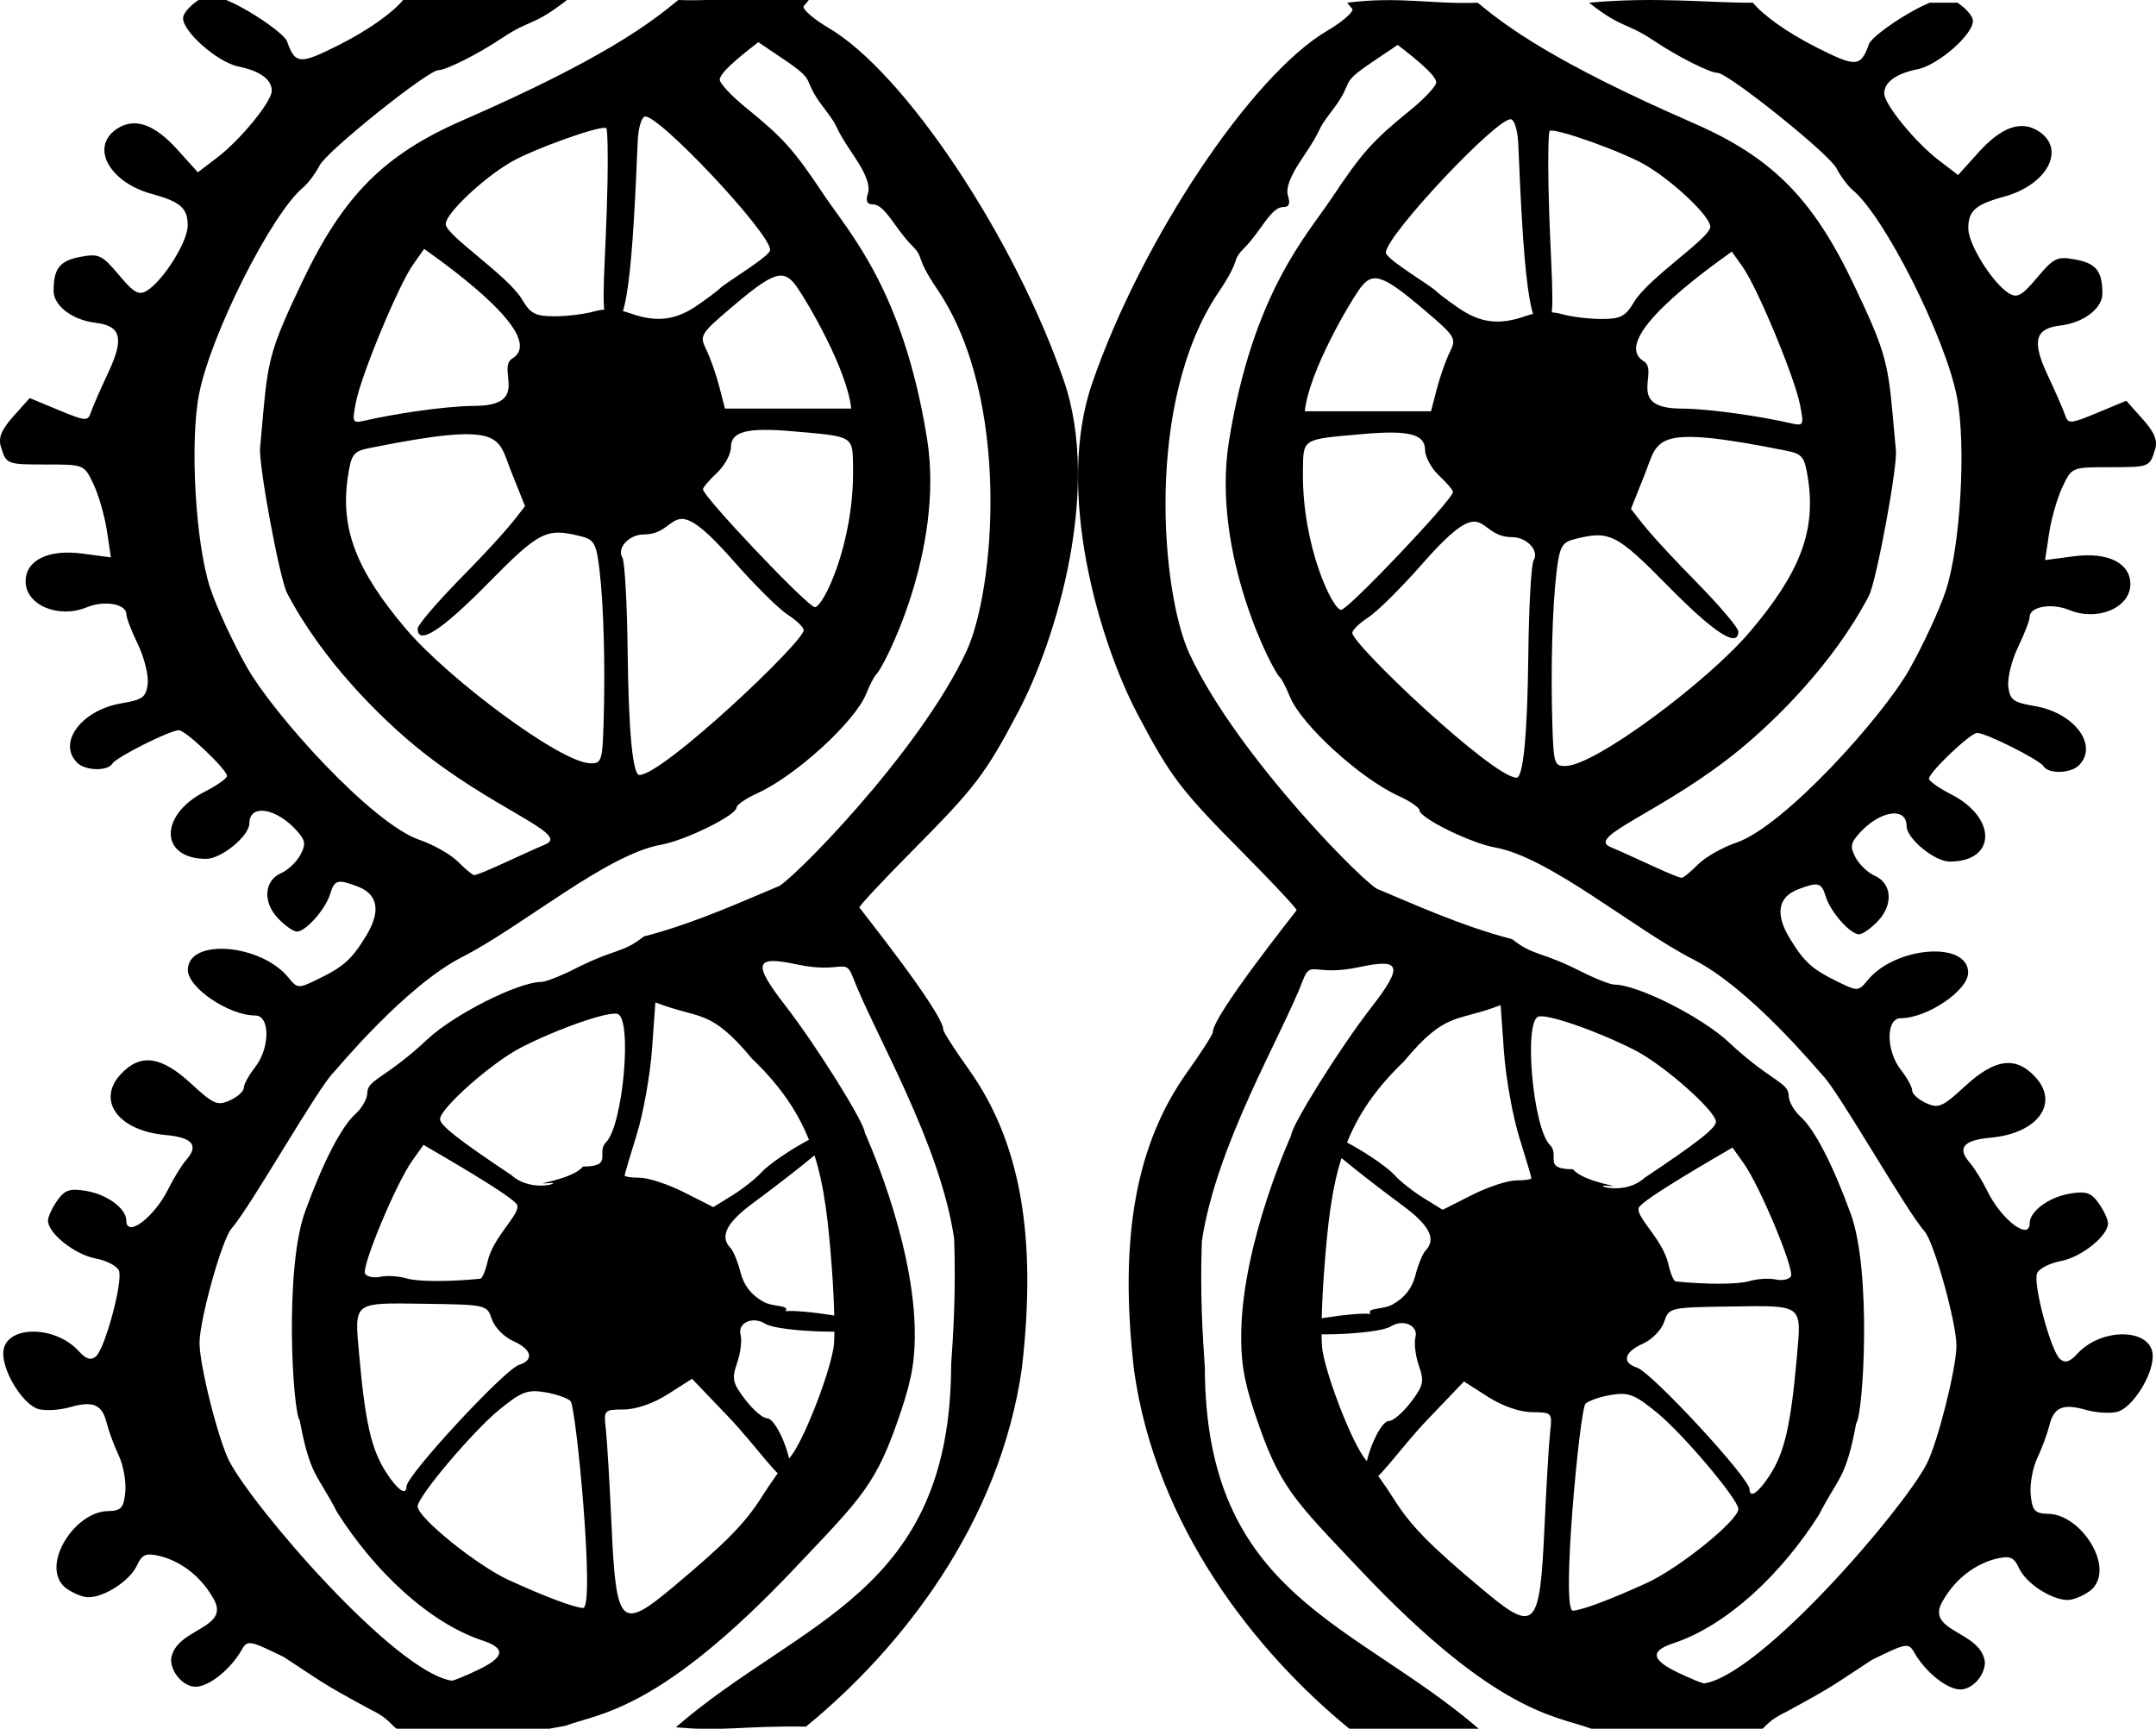 <?xml version="1.0" encoding="UTF-8"?>
<svg width="610.25" height="489.34" enable-background="new 0 0 4000 2549.944" version="1.1" viewBox="0 0 610.25 489.34" xml:space="preserve" xmlns="http://www.w3.org/2000/svg">
<path d="m56.206 0c-2.098 1.347-4.071 3.432-4.35 4.787-0.743 3.607 9.555 12.836 15.691 14.062 6.009 1.202 9.379 3.658 9.379 6.834 0 3.07-8.834 13.87-15.506 18.961l-5.418 4.133-5.768-6.404c-6.647-7.381-12.339-9.27-17.352-5.76-7.365 5.158-1.889 15.015 10.172 18.307 8.096 2.21 10.131 4.044 10.068 9.068-0.057 4.515-6.937 15.458-11.475 18.256-2.356 1.453-3.669 0.725-8.014-4.432-4.77-5.664-5.663-6.082-10.885-5.104-5.848 1.098-7.576 3.295-7.576 9.637-1e-6 4.201 5.327 8.256 11.857 9.029 7.271 0.858 8.171 4.399 3.592 14.139-2.213 4.705-4.425 9.776-4.914 11.268-0.823 2.509-1.51 2.456-9.096-0.697l-8.203-3.408-4.607 5.156c-3.381 3.783-4.326 6.08-3.547 8.615 1.542 5.024 1.58 5.039 13.061 5.039 10.485 0 10.524 0.018 13.164 5.596 1.455 3.078 3.155 8.992 3.777 13.144l1.133 7.545-8.082-1.07c-9.633-1.278-16.055 1.873-16.055 7.879 0 6.705 9.315 10.636 17.332 7.316 4.932-2.043 11.17-0.954 11.17 1.947 0 0.974 1.474 4.817 3.277 8.541 1.802 3.724 3.05 8.742 2.772 11.152-0.443 3.829-1.389 4.529-7.488 5.562-11.248 1.907-18.128 11.147-12.496 16.781 2.334 2.333 8.632 2.495 10.014 0.258 1.135-1.835 16.278-9.439 18.797-9.439 1.897 0 13.625 11.153 13.625 12.955 0 0.676-2.824 2.672-6.279 4.434-13.049 6.657-12.786 19.029 0.404 19.029 4.28 0 12.209-6.526 12.209-10.049 0-5.564 7.515-4.438 13.34 2 2.543 2.808 2.714 3.892 1.086 6.934-1.063 1.982-3.495 4.292-5.406 5.131-4.853 2.13-5.303 8.137-0.957 12.764 1.966 2.093 4.394 3.805 5.396 3.805 2.507 0 8.113-6.359 9.426-10.688 1.207-3.979 2.104-4.219 7.754-2.072 5.803 2.207 6.634 7.036 2.398 13.971-4.127 6.758-6.322 8.712-13.93 12.406-5.209 2.53-5.542 2.508-8.012-0.543-7.84-9.68-28.514-11.285-28.514-2.211 0 5.033 11.627 12.889 19.078 12.889 4.252 0 4.206 9.239-0.074 14.68-1.742 2.216-3.168 4.82-3.168 5.791 0 0.969-1.765 2.568-3.92 3.551-3.526 1.606-4.639 1.123-11.049-4.785-8.435-7.775-14.268-8.57-19.783-2.699-7.057 7.511-0.811 16.083 12.6 17.291 7.646 0.689 9.497 2.902 5.879 7.033-1.29 1.475-3.578 5.177-5.084 8.225-3.973 8.045-11.895 14.007-11.895 8.953 0-3.412-5.488-7.431-11.469-8.402-4.569-0.742-5.975-0.258-8.113 2.795-1.424 2.03-2.586 4.569-2.586 5.643 0 3.557 7.574 9.593 13.414 10.689 3.165 0.594 6.164 2.154 6.668 3.467 1.181 3.077-3.956 22.14-6.543 24.289-1.42 1.18-2.764 0.768-4.783-1.461-6.995-7.73-21.422-7.323-21.422 0.607 0 5.592 5.83 14.702 10.094 15.772 1.999 0.502 5.929 0.253 8.736-0.551 6.592-1.891 9.136-0.813 10.439 4.42 0.581 2.332 2.122 6.489 3.422 9.238 1.3 2.75 2.136 7.383 1.857 10.293-0.43 4.484-1.143 5.316-4.676 5.449-9.362-0.194-19.446 15.14-12.51 21.496 1.964 1.589 4.986 2.891 6.715 2.891 4.605 0 11.816-4.717 13.77-9.006 1.387-3.044 2.506-3.551 6.072-2.75 6.104 1.371 11.779 5.669 15.205 11.52 6.179 9.367-10.536 8.678-11.623 17.856-1e-6 3.765 3.558 7.715 6.951 7.715 3.738 0 9.857-4.881 12.998-10.367 1.675-2.928 2.11-2.856 11.967 1.951 11.286 7.324 9.906 6.934 24.32 14.75 9.313 4.452 3.69 6.383 16.277 7.446 24.964 5.623 12.222 1.797 39.052-2.72 9.863-3.658 26.514-3.964 65.076-44.722 19.212-20.306 23.006-23.534 29.998-44.43 3.156-9.431 4.069-15.093 3.838-23.811-0.678-25.618-14.107-54.908-14.107-54.908 0-2.725-13.776-24.764-22.529-36.041-9.263-11.935-8.668-14.174 3.098-11.652 13.155 2.823 13.82-2.224 16.066 3.678 5.97 15.693 24.593 46.646 28.639 73.936 0.533 14.642-0.216 26.768-0.842 35.668-0.111 64.957-42.449 71.996-77.936 102.69 13.509 1.266 19.194-0.47 36.835-0.178 27.09-22.15 54.92-57.611 61.129-101.54 4.32-37.341-0.437-64.028-15.064-84.527-3.959-5.548-7.197-10.6-7.197-11.226 0-4.762-23.75-34.46-23.75-34.576 0-0.51 6.672-7.656 14.828-15.879 18.053-18.199 20.795-21.794 30.17-39.568 10.741-20.359 23.511-62.849 12.885-93.691-13.993-40.613-45.089-87.238-66.58-99.832-3.925-2.301-7.132-5.007-7.127-6.012 9e-4 -0.182 1.276-1.496 1.504-1.899-14.715-1.879-24.159 0.514-36.928 0-7.781 6.415-20.858 16.544-61.127 34.106-22.128 9.651-33.686 21.266-45.207 45.426-8.65 18.138-9.751 21.794-11.111 36.914-0.431 4.79-0.849 9.42-0.928 10.291-0.45 4.883 5.546 37.151 7.65 41.168 10.153 19.39 26.567 35.251 36.137 43.162 21.655 17.908 44.181 24.945 37.006 27.93-6.057 2.518-19.063 8.932-20.281 8.703-0.489-0.092-2.556-1.827-4.592-3.857-2.036-2.029-6.889-4.774-10.783-6.101-13.415-4.572-41.257-35.389-48.998-49.103-3.886-6.887-8.499-16.862-10.252-22.168-4.178-12.658-5.827-41.355-3.154-54.941 3.346-17.004 20.517-51.059 29.508-58.52 1.355-1.126 3.429-3.912 4.609-6.191 2.11-4.083 30.648-26.959 33.631-26.959 2.152 0 11.29-4.604 17.822-8.977 8.464-5.666 8.802-3.268 18.553-10.881-18.793-1.763-34.273 0.076-46.385 0-2.757 3.357-9.259 8.246-18.258 12.777-11.003 5.541-12.276 5.446-14.6-1.1-0.514-1.449-5.413-5.261-10.887-8.469-3.261-1.911-4.624-2.458-6.291-3.209zm158.43 11.94 7.209 4.863c9.964 6.727 4.632 4.922 11.166 13.49 5.775 7.569 1.56 3.272 8.816 14.023 3.258 4.829 4.527 8.243 3.852 10.371-0.711 2.239-0.288 3.174 1.438 3.174 3.338 0 6.35 6.934 10.832 11.453 4.1 4.142 0.568 2.542 7.428 12.705 20.895 30.963 16.206 85.024 8.182 102.31-13.564 29.216-51.134 66.705-53.559 66.705-7.075 2.887-23.312 10.388-37.742 14.033-6.25 4.913-7.948 3.286-19.455 9.125-4.06 2.06-8.359 3.752-9.553 3.752-6.565 0.021-24.742 9.187-32.33 16.303-11.913 11.173-16.957 11.278-16.957 15.166 0 1.585-1.503 4.239-3.34 5.898-4 3.613-9.137 13.555-14.242 27.559-5.966 16.36-3.539 56.825-1.531 59.244 2.964 15.934 5.052 15.142 10.516 25.863 10.631 16.827 26.057 31.287 40.955 36.311 6.907 2.216 6.642 4.693-0.887 8.332-3.703 1.789-7.135 3.19-7.623 3.115-16.213-2.6-56.241-49.232-62.898-62.107-3.105-6.002-8.409-27.03-8.435-33.438-0.025-6.527 6.34-29.363 9.033-32.408 5.343-6.042 24.264-39.586 28.906-44.223 1-1 20.252-24.431 36.465-32.699 16.964-8.653 40.736-28.99 56.264-31.756 6.875-1.226 21.322-8.349 21.322-10.514 0-0.748 2.671-2.578 5.938-4.068 10.891-4.969 27.563-20.206 30.758-28.113 1.056-2.613 2.355-5.108 2.887-5.543 1.815-1.482 19.454-34.97 14.336-66.764-6.773-42.055-21.907-58.028-29.162-68.914-8.509-12.774-11.486-16.101-22.098-24.721-4.074-3.309-7.406-6.873-7.406-7.918 0-2.374 8.794-8.918 10.918-10.613zm-32.17 21.076c3.476-1.156 35.521 32.88 35.521 37.725 0 1.837-12.931 9.46-14.252 10.93-0.436 0.486-3.184 2.553-6.106 4.596-6.296 4.4-11.691 5.088-19.168 2.445-3.585-1.267-7.145-1.462-10.283-0.562-2.638 0.757-7.679 1.379-11.197 1.379-5.418 0-6.825-0.722-9.178-4.707-4.071-6.891-21.654-18.207-21.654-21.412 0-2.882 10.252-12.666 18.209-17.377 6.449-3.818 26.151-10.845 27.27-9.727 0.338 0.339 0.484 7.287 0.324 15.44-0.439 22.395-2.182 36.323-0.093 38.839 5.789 6.977 7.241-17.334 8.654-50.804 0.145-3.412 1.025-6.455 1.953-6.764zm-62.408 37.436c8.894 6.351 34.6 25.058 24.965 31.014-4.637 2.864 5.363 13.359-10.678 13.428-8.8 0.038-23.54 2.436-30.598 4.059-4.085 0.939-4.146 0.834-2.996-5.129 1.478-7.669 12.065-33.152 16.195-38.978zm99.357 7.84c2.679-0.841 4.299 0.295 6.18 2.994 3.029 4.346 14.117 23.142 15.338 34.367h-35.734l-1.645-6.332c-0.904-3.484-2.555-8.168-3.67-10.408-1.935-3.888-1.619-4.42 6.99-11.748 6.124-5.213 9.862-8.032 12.541-8.873zm5.127 43.805c17.411 1.533 16.795 1.15 16.914 10.562 0.265 21.277-8.464 39.205-10.812 39.205-1.981 0-31.655-31.265-31.672-33.371-3e-3 -0.502 1.774-2.587 3.951-4.631 2.178-2.046 3.959-5.301 3.959-7.231 1e-5 -4.52 4.551-5.689 17.66-4.535zm-98.117 1.125c15.761-1.557 15.275 2.761 18.244 10.201l3.932 9.852c-2.937 3.782-5.051 6.984-18.605 20.816-6.477 6.609-11.777 12.844-11.777 13.856 0 4.862 6.736 0.539 19.75-12.674 14.731-14.956 16.649-15.93 26.479-13.463 3.705 0.929 4.334 2.057 5.221 9.369 1.202 9.906 1.68 27.715 1.172 43.541-0.348 10.791-0.585 11.47-3.934 11.324-8.557-0.373-40.131-24.018-51.99-37.998-14.151-16.682-18.648-28.464-16.453-43.104 0.958-6.38 1.572-7.202 6.055-8.104 9.594-1.927 16.654-3.098 21.908-3.617zm65.482 23.832c2.677-0.782 6.362 1.097 15.723 11.748 5.931 6.749 12.824 13.587 15.316 15.197 2.494 1.609 4.533 3.576 4.533 4.371 0 3.339-39.829 40.997-46.51 40.998-1.888 0-3.059-12.331-3.316-34.926-0.154-13.55-0.823-25.515-1.488-26.592-1.675-2.71 1.896-6.57 6.078-6.57 5.32 0 6.987-3.444 9.664-4.226zm20.966 152.64c18.325 17.554 20.651 33.594 22.607 59.674 0.713 9.51 0.914 19.486 0.447 22.168-1.501 8.614-8.782 26.922-12.33 31.006-1.892 2.177-5.457 7.165-7.924 11.084-4.742 7.535-10.166 13.057-25.105 25.561-14.914 12.482-16.182 11.202-17.486-17.646-0.532-11.756-1.254-23.886-1.602-26.955-0.622-5.468-0.523-5.579 5.111-5.615 3.501-0.023 8.392-1.726 12.514-4.361l6.768-4.324 10.154 10.613c8.387 8.767 15.141 19.178 17.052 17.593 2.695-2.237-2.923-17.035-6.009-17.035-1.161 0-3.929-2.386-6.152-5.299-3.575-4.687-3.838-5.883-2.283-10.342 0.966-2.774 1.406-6.383 0.977-8.023-0.883-3.382 3.482-5.307 6.992-3.084 3.727 2.362 28.838 3.273 28.838 0.622 0-2.059-19.253-4.743-23.086-4.159 1.196-1.871-3.449-1.109-6.256-2.678-3.467-1.935-5.552-4.602-6.494-8.301-0.765-2.996-2.047-6.123-2.85-6.951-3.132-3.228-1.133-7.174 6.459-12.746 4.72-3.464 23.555-17.724 23.555-19.532 1e-5 -3.913-17.576 6.841-21.227 10.874-1.601 1.77-5.326 4.711-8.277 6.535l-5.365 3.314-8.221-4.156c-4.521-2.288-10.17-4.16-12.553-4.16-2.382 0-4.33-0.281-4.33-0.625s1.526-5.51 3.393-11.48c1.866-5.97 3.825-16.855 4.354-24.189l0.961-13.338c12.59 4.934 15.361 1.501 27.37 15.957zm-38.044-12.684c4.202 1.499 1.494 31.537-3.272 36.305-2.976 2.968 2.243 6.891-6.533 6.891-3.225 3.894-15.645 5.118-9.768 4.696 4.753-0.538-4.638 3.076-10.529-2.284-14.938-9.967-20.172-14.078-20.172-15.84 0-3.049 14.766-16.095 22.959-20.283 10.547-5.391 24.857-10.36 27.314-9.484zm-54.957 37.062c4.03 2.379 25.793 14.838 26.533 17.062 0.875 2.622-6.852 8.953-8.387 15.949-0.58 2.633-1.529 4.834-2.113 4.891-9.126 0.882-17.686 0.837-20.852-0.109-2.178-0.651-5.486-0.858-7.35-0.461-1.866 0.398-3.825 0.017-4.357-0.844-1.142-1.846 8.731-25.543 13.334-32.008zm0.25 44.981c17.579 0.25 17.73 0.285 19.09 4.365 0.755 2.263 3.462 5.04 6.019 6.172 5.293 2.344 6.049 5.375 1.682 6.762-4.149 1.316-31.869 31.272-31.869 34.44 0 2.707-2.536 0.963-5.689-3.914-4.254-6.583-5.966-14.031-7.711-33.578-1.337-14.963-1.891-14.536 18.479-14.246zm34.074 25.031c3.135 0.508 6.413 1.638 7.287 2.512 1.602 1.602 7.025 58.831 3.535 58.572-2.726-0.203-10.509-3.124-20.82-7.816-9.173-4.174-25.988-17.74-25.988-20.969 0-2.722 15.562-21.155 23.018-27.264 6.299-5.162 8.034-5.836 12.969-5.035z" fill="{{ border_color }}"/><path d="m554.04 0.767c2.098 1.347 4.071 3.432 4.35 4.787 0.743 3.607-9.555 12.836-15.691 14.062-6.009 1.202-9.379 3.658-9.379 6.834 0 3.07 8.834 13.87 15.506 18.961l5.418 4.133 5.768-6.404c6.647-7.381 12.339-9.27 17.352-5.76 7.365 5.158 1.889 15.015-10.172 18.307-8.096 2.21-10.131 4.044-10.068 9.068 0.057 4.515 6.937 15.458 11.475 18.256 2.356 1.453 3.669 0.725 8.014-4.432 4.77-5.664 5.663-6.082 10.885-5.104 5.848 1.098 7.576 3.295 7.576 9.637 1e-5 4.201-5.327 8.256-11.857 9.029-7.271 0.858-8.171 4.399-3.592 14.139 2.213 4.705 4.425 9.776 4.914 11.268 0.823 2.509 1.51 2.456 9.096-0.697l8.203-3.408 4.607 5.156c3.381 3.783 4.326 6.08 3.547 8.615-1.542 5.024-1.58 5.039-13.061 5.039-10.485 0-10.524 0.018-13.164 5.596-1.455 3.078-3.155 8.992-3.777 13.144l-1.133 7.545 8.082-1.07c9.633-1.278 16.055 1.873 16.055 7.879 0 6.705-9.315 10.636-17.332 7.316-4.932-2.043-11.17-0.954-11.17 1.947 0 0.974-1.474 4.817-3.277 8.541-1.802 3.724-3.05 8.742-2.772 11.152 0.443 3.829 1.389 4.529 7.488 5.562 11.248 1.907 18.128 11.147 12.496 16.781-2.334 2.333-8.632 2.495-10.014 0.258-1.135-1.835-16.278-9.439-18.797-9.439-1.897 0-13.625 11.153-13.625 12.955 0 0.676 2.824 2.672 6.279 4.434 13.049 6.657 12.786 19.029-0.404 19.029-4.28 0-12.209-6.526-12.209-10.049 0-5.564-7.515-4.438-13.34 2-2.543 2.808-2.714 3.892-1.086 6.934 1.063 1.982 3.495 4.292 5.406 5.131 4.853 2.13 5.303 8.137 0.957 12.764-1.966 2.093-4.394 3.805-5.396 3.805-2.507 0-8.113-6.359-9.426-10.688-1.207-3.979-2.104-4.219-7.754-2.072-5.803 2.207-6.634 7.036-2.398 13.971 4.127 6.758 6.322 8.712 13.93 12.406 5.209 2.53 5.542 2.508 8.012-0.543 7.84-9.68 28.514-11.285 28.514-2.211 0 5.033-11.627 12.889-19.078 12.889-4.252 0-4.206 9.239 0.074 14.68 1.742 2.216 3.168 4.82 3.168 5.791 0 0.969 1.765 2.568 3.92 3.551 3.526 1.606 4.639 1.123 11.049-4.785 8.435-7.775 14.268-8.57 19.783-2.699 7.057 7.511 0.811 16.083-12.6 17.291-7.646 0.689-9.497 2.902-5.879 7.033 1.29 1.475 3.578 5.177 5.084 8.225 3.973 8.045 11.895 14.007 11.895 8.953 0-3.412 5.488-7.431 11.469-8.402 4.569-0.742 5.975-0.258 8.113 2.795 1.424 2.03 2.586 4.569 2.586 5.643 0 3.557-7.574 9.593-13.414 10.689-3.165 0.594-6.164 2.154-6.668 3.467-1.181 3.077 3.956 22.14 6.543 24.289 1.42 1.18 2.764 0.768 4.783-1.461 6.995-7.73 21.422-7.323 21.422 0.607 0 5.592-5.83 14.702-10.094 15.772-1.999 0.502-5.929 0.253-8.736-0.551-6.592-1.891-9.136-0.813-10.439 4.42-0.581 2.332-2.122 6.489-3.422 9.238-1.3 2.75-2.136 7.383-1.857 10.293 0.43 4.484 1.143 5.316 4.676 5.449 9.362-0.194 19.446 15.14 12.51 21.496-1.964 1.589-4.986 2.891-6.715 2.891-4.605 0-11.816-4.717-13.77-9.006-1.387-3.044-2.506-3.551-6.072-2.75-6.104 1.371-11.779 5.669-15.205 11.52-6.179 9.367 10.536 8.678 11.623 17.856 0 3.765-3.558 7.715-6.951 7.715-3.738 0-9.857-4.881-12.998-10.367-1.675-2.928-2.11-2.856-11.967 1.951-11.286 7.324-9.906 6.934-24.32 14.75-9.313 4.452-3.69 6.383-16.277 7.446-24.964 5.623-12.222 1.797-39.052-2.72-9.863-3.658-26.514-3.964-65.076-44.722-19.212-20.306-23.006-23.534-29.998-44.43-3.156-9.431-4.069-15.093-3.838-23.811 0.678-25.618 14.107-54.908 14.107-54.908 0-2.725 13.776-24.764 22.529-36.041 9.263-11.935 8.668-14.174-3.098-11.652-13.155 2.823-13.82-2.224-16.066 3.678-5.97 15.693-24.593 46.646-28.639 73.936-0.533 14.642 0.216 26.768 0.842 35.668 0.111 64.957 42.449 71.996 77.936 102.69-13.509 1.266-19.194-0.47-36.835-0.178-27.09-22.15-54.92-57.611-61.129-101.54-4.32-37.341 0.437-64.028 15.064-84.527 3.959-5.548 7.197-10.6 7.197-11.226 0-4.762 23.75-34.46 23.75-34.576 0-0.51-6.672-7.656-14.828-15.879-18.053-18.199-20.795-21.794-30.17-39.568-10.741-20.359-23.511-62.849-12.885-93.691 13.993-40.613 45.089-87.238 66.58-99.832 3.925-2.301 7.132-5.007 7.127-6.012-9e-4 -0.182-1.276-1.496-1.504-1.899 14.715-1.879 24.159 0.514 36.928 0 7.781 6.415 20.858 16.544 61.127 34.106 22.128 9.651 33.686 21.266 45.207 45.426 8.65 18.138 9.751 21.794 11.111 36.914 0.431 4.79 0.849 9.42 0.928 10.291 0.45 4.883-5.546 37.151-7.65 41.168-10.153 19.39-26.567 35.251-36.137 43.162-21.655 17.908-44.181 24.945-37.006 27.93 6.057 2.518 19.063 8.932 20.281 8.703 0.489-0.092 2.556-1.827 4.592-3.857 2.036-2.029 6.889-4.774 10.783-6.101 13.415-4.572 41.257-35.389 48.998-49.103 3.886-6.887 8.499-16.862 10.252-22.168 4.178-12.658 5.827-41.355 3.154-54.941-3.346-17.004-20.517-51.059-29.508-58.52-1.355-1.126-3.429-3.912-4.609-6.191-2.11-4.083-30.648-26.959-33.631-26.959-2.152 0-11.29-4.604-17.822-8.977-8.464-5.666-8.802-3.268-18.553-10.881 18.793-1.763 34.273 0.076 46.385 0 2.757 3.357 9.259 8.246 18.258 12.777 11.003 5.541 12.276 5.446 14.6-1.1 0.514-1.449 5.413-5.261 10.887-8.469 3.261-1.911 4.624-2.458 6.291-3.209zm-158.43 11.94-7.209 4.863c-9.964 6.727-4.632 4.922-11.166 13.49-5.775 7.569-1.56 3.272-8.816 14.023-3.258 4.829-4.527 8.243-3.852 10.371 0.711 2.239 0.288 3.174-1.438 3.174-3.338 0-6.35 6.934-10.832 11.453-4.1 4.142-0.568 2.542-7.428 12.705-20.895 30.963-16.206 85.025-8.182 102.31 13.564 29.216 51.134 66.705 53.559 66.705 7.075 2.887 23.312 10.388 37.742 14.033 6.25 4.913 7.948 3.286 19.455 9.125 4.06 2.06 8.359 3.752 9.553 3.752 6.565 0.021 24.742 9.187 32.33 16.303 11.913 11.173 16.957 11.278 16.957 15.166 0 1.585 1.503 4.239 3.34 5.898 4 3.613 9.137 13.555 14.242 27.559 5.966 16.36 3.539 56.825 1.531 59.244-2.964 15.934-5.052 15.142-10.516 25.863-10.631 16.827-26.057 31.287-40.955 36.311-6.907 2.216-6.642 4.693 0.887 8.332 3.703 1.789 7.135 3.19 7.623 3.115 16.213-2.6 56.241-49.232 62.898-62.107 3.105-6.002 8.409-27.03 8.436-33.438 0.025-6.527-6.34-29.363-9.033-32.408-5.343-6.042-24.264-39.586-28.906-44.223-1-1-20.252-24.431-36.465-32.699-16.964-8.653-40.736-28.99-56.264-31.756-6.875-1.226-21.322-8.349-21.322-10.514 0-0.748-2.671-2.578-5.938-4.068-10.891-4.969-27.563-20.206-30.758-28.113-1.056-2.613-2.355-5.108-2.887-5.543-1.815-1.482-19.454-34.97-14.336-66.764 6.773-42.055 21.907-58.028 29.162-68.914 8.509-12.774 11.486-16.101 22.098-24.721 4.074-3.309 7.406-6.873 7.406-7.918 0-2.374-8.794-8.918-10.918-10.613zm32.17 21.076c-3.476-1.156-35.521 32.88-35.521 37.725 0 1.837 12.931 9.46 14.252 10.93 0.436 0.486 3.184 2.553 6.106 4.596 6.296 4.4 11.691 5.088 19.168 2.445 3.585-1.267 7.145-1.462 10.283-0.562 2.638 0.757 7.679 1.379 11.197 1.379 5.418 0 6.825-0.722 9.178-4.707 4.071-6.891 21.654-18.207 21.654-21.412 0-2.882-10.252-12.666-18.209-17.377-6.449-3.818-26.151-10.845-27.27-9.727-0.338 0.339-0.484 7.287-0.324 15.44 0.439 22.395 2.182 36.323 0.093 38.839-5.789 6.977-7.241-17.334-8.654-50.804-0.145-3.412-1.025-6.455-1.953-6.764zm62.408 37.436c-8.894 6.351-34.6 25.058-24.965 31.014 4.637 2.864-5.363 13.359 10.678 13.428 8.8 0.038 23.54 2.436 30.598 4.059 4.085 0.939 4.146 0.834 2.996-5.129-1.478-7.669-12.065-33.152-16.195-38.979zm-99.357 7.84c-2.679-0.841-4.299 0.295-6.18 2.994-3.029 4.346-14.117 23.142-15.338 34.367h35.734l1.645-6.332c0.904-3.484 2.555-8.168 3.67-10.408 1.935-3.888 1.619-4.42-6.99-11.748-6.124-5.213-9.862-8.032-12.541-8.873zm-5.127 43.805c-17.411 1.533-16.795 1.15-16.914 10.562-0.265 21.277 8.464 39.205 10.812 39.205 1.981 0 31.655-31.265 31.672-33.371 3e-3 -0.502-1.774-2.587-3.951-4.631-2.178-2.046-3.959-5.301-3.959-7.231-1e-5 -4.52-4.551-5.689-17.66-4.535zm98.117 1.125c-15.761-1.557-15.275 2.761-18.244 10.201l-3.932 9.852c2.937 3.782 5.051 6.984 18.605 20.816 6.477 6.609 11.777 12.844 11.777 13.856 0 4.862-6.736 0.539-19.75-12.674-14.731-14.956-16.649-15.93-26.479-13.463-3.705 0.929-4.334 2.057-5.221 9.369-1.202 9.906-1.68 27.715-1.172 43.541 0.348 10.791 0.585 11.47 3.934 11.324 8.557-0.373 40.131-24.018 51.99-37.998 14.151-16.682 18.648-28.464 16.453-43.104-0.958-6.38-1.572-7.202-6.055-8.104-9.594-1.927-16.654-3.098-21.908-3.617zm-65.482 23.832c-2.677-0.782-6.362 1.097-15.723 11.748-5.931 6.749-12.824 13.587-15.316 15.197-2.494 1.609-4.533 3.576-4.533 4.371 0 3.339 39.829 40.997 46.51 40.998 1.888 0 3.059-12.331 3.316-34.926 0.154-13.55 0.823-25.515 1.488-26.592 1.675-2.71-1.896-6.57-6.078-6.57-5.32 0-6.987-3.444-9.664-4.226zm-20.966 152.64c-18.325 17.554-20.651 33.594-22.607 59.674-0.713 9.51-0.914 19.486-0.447 22.168 1.501 8.614 8.782 26.922 12.33 31.006 1.892 2.177 5.457 7.165 7.924 11.084 4.742 7.535 10.166 13.057 25.105 25.561 14.914 12.482 16.182 11.202 17.486-17.646 0.532-11.756 1.254-23.886 1.602-26.955 0.622-5.468 0.523-5.579-5.111-5.615-3.501-0.023-8.392-1.726-12.514-4.361l-6.768-4.324-10.154 10.613c-8.387 8.767-15.141 19.178-17.052 17.593-2.695-2.237 2.923-17.035 6.009-17.035 1.161 0 3.929-2.386 6.152-5.299 3.575-4.687 3.838-5.883 2.283-10.342-0.966-2.774-1.406-6.383-0.977-8.023 0.883-3.382-3.482-5.307-6.992-3.084-3.727 2.362-28.838 3.273-28.838 0.622 0-2.059 19.253-4.743 23.086-4.159-1.196-1.871 3.449-1.109 6.256-2.678 3.467-1.935 5.552-4.602 6.494-8.301 0.765-2.996 2.047-6.123 2.85-6.951 3.132-3.228 1.133-7.174-6.459-12.746-4.72-3.464-23.555-17.724-23.555-19.532-1e-5 -3.913 17.576 6.841 21.227 10.874 1.601 1.77 5.326 4.711 8.277 6.535l5.365 3.314 8.221-4.156c4.521-2.288 10.17-4.16 12.553-4.16 2.382 0 4.33-0.281 4.33-0.625s-1.526-5.51-3.393-11.48c-1.866-5.97-3.825-16.855-4.354-24.189l-0.961-13.338c-12.59 4.934-15.361 1.501-27.37 15.957zm38.044-12.684c-4.202 1.499-1.494 31.537 3.272 36.305 2.976 2.968-2.243 6.891 6.533 6.891 3.225 3.894 15.645 5.118 9.768 4.696-4.753-0.538 4.638 3.076 10.529-2.284 14.938-9.967 20.172-14.078 20.172-15.84 0-3.049-14.766-16.095-22.959-20.283-10.547-5.391-24.857-10.36-27.314-9.484zm54.957 37.062c-4.03 2.379-25.793 14.838-26.533 17.062-0.875 2.622 6.852 8.953 8.387 15.949 0.58 2.633 1.529 4.834 2.113 4.891 9.126 0.882 17.686 0.837 20.852-0.109 2.178-0.651 5.486-0.858 7.35-0.461 1.866 0.398 3.825 0.017 4.357-0.844 1.142-1.846-8.731-25.543-13.334-32.008zm-0.25 44.981c-17.579 0.25-17.73 0.285-19.09 4.365-0.755 2.263-3.462 5.04-6.019 6.172-5.293 2.344-6.049 5.375-1.682 6.762 4.149 1.316 31.869 31.272 31.869 34.44 0 2.707 2.536 0.963 5.689-3.914 4.254-6.583 5.966-14.031 7.711-33.578 1.337-14.963 1.891-14.536-18.479-14.246zm-34.074 25.031c-3.135 0.508-6.413 1.638-7.287 2.512-1.602 1.602-7.025 58.831-3.535 58.572 2.726-0.203 10.509-3.124 20.82-7.816 9.173-4.174 25.988-17.74 25.988-20.969 0-2.722-15.562-21.155-23.018-27.264-6.299-5.162-8.034-5.836-12.969-5.035z" fill="{{ border_color }}"/>
</svg>

